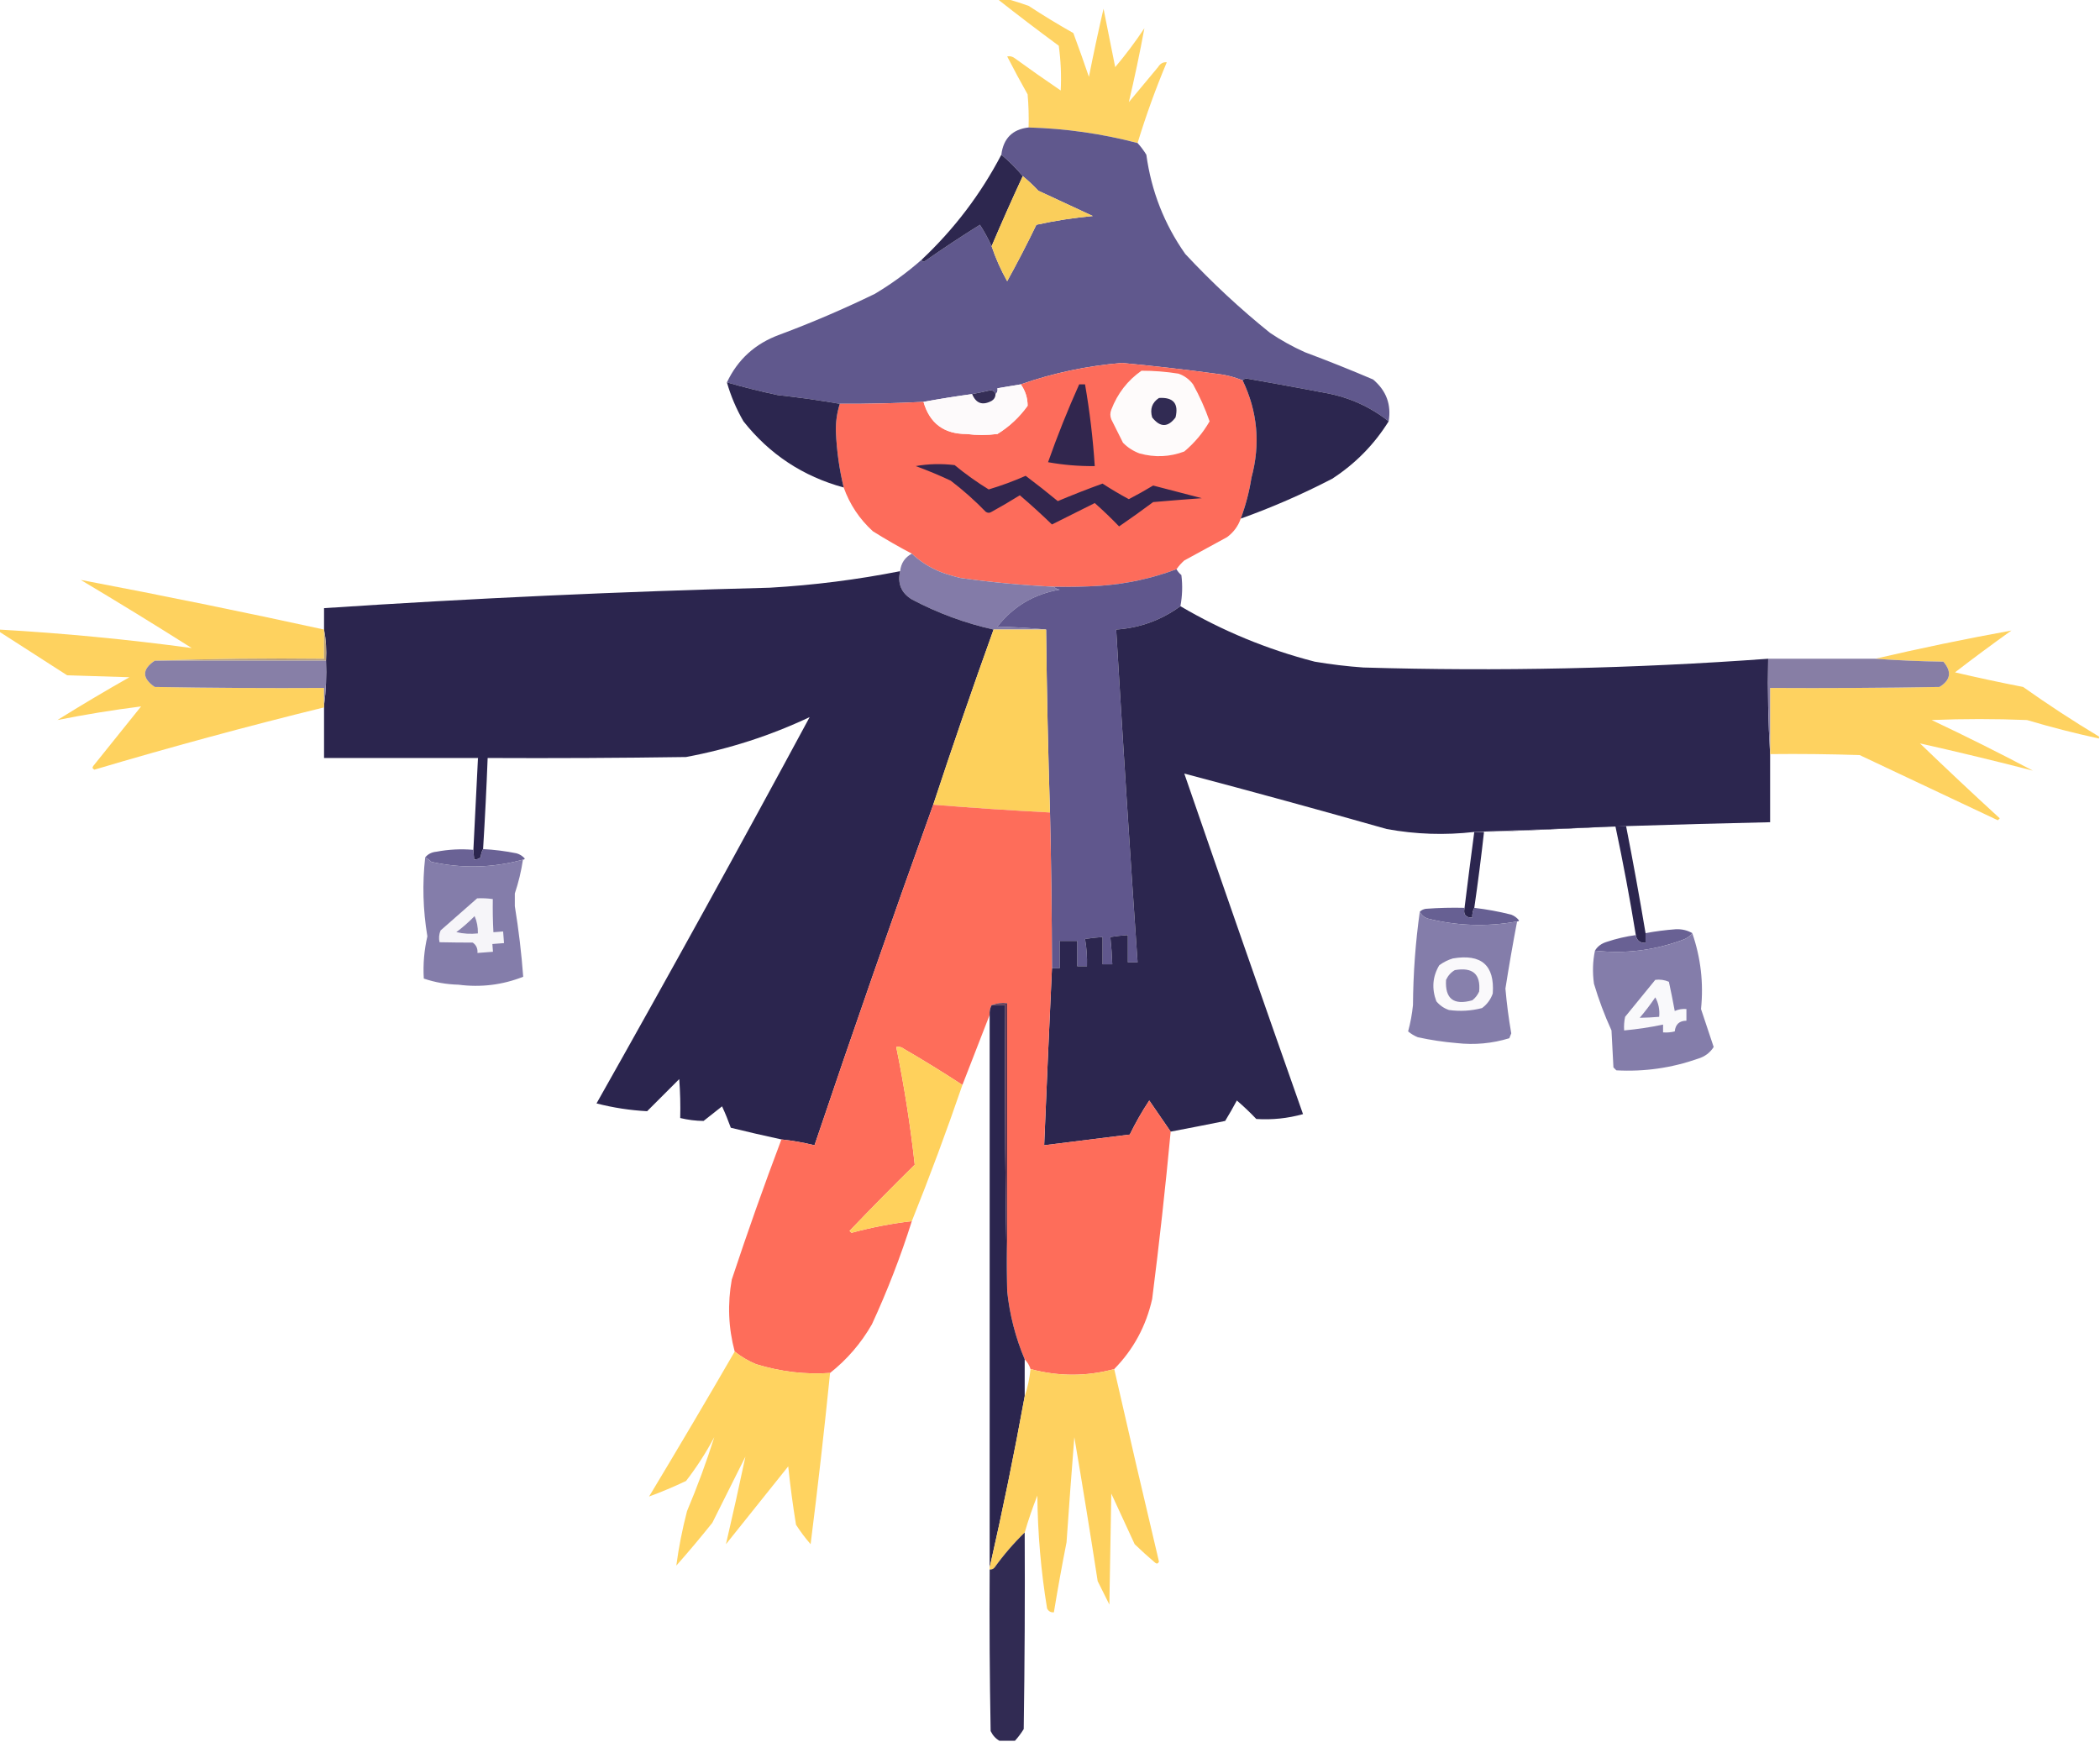 <svg id="egeqIc0wxjY1" xmlns="http://www.w3.org/2000/svg" xmlns:xlink="http://www.w3.org/1999/xlink" viewBox="0 0 1079 895" shape-rendering="geometricPrecision" text-rendering="geometricPrecision">
<style><![CDATA[
#egeqIc0wxjY2_to {animation: egeqIc0wxjY2_to__to 10000ms linear infinite normal forwards}@keyframes egeqIc0wxjY2_to__to { 0% {offset-distance: 0%;animation-timing-function: cubic-bezier(0.42,0,1,1)} 100% {offset-distance: 100%}} #egeqIc0wxjY2_tr {animation: egeqIc0wxjY2_tr__tr 10000ms linear infinite normal forwards}@keyframes egeqIc0wxjY2_tr__tr { 0% {transform: rotate(-10deg);animation-timing-function: cubic-bezier(0,0,0.58,1)} 100% {transform: rotate(130deg)}} #egeqIc0wxjY2 {animation: egeqIc0wxjY2_c_o 10000ms linear infinite normal forwards}@keyframes egeqIc0wxjY2_c_o { 0% {opacity: 0;animation-timing-function: cubic-bezier(0.47,0,0.745,0.715)} 10% {opacity: 1} 90% {opacity: 1;animation-timing-function: cubic-bezier(0.39,0.575,0.565,1)} 100% {opacity: 0}} #egeqIc0wxjY5_tr {animation: egeqIc0wxjY5_tr__tr 10000ms linear infinite normal forwards}@keyframes egeqIc0wxjY5_tr__tr { 0% {transform: translate(356.5px,89px) rotate(0deg);animation-timing-function: cubic-bezier(0.25,1,0.25,1)} 100% {transform: translate(356.5px,89px) rotate(360deg)}} #egeqIc0wxjY5 {animation: egeqIc0wxjY5_c_o 10000ms linear infinite normal forwards}@keyframes egeqIc0wxjY5_c_o { 0% {opacity: 0} 19% {opacity: 0;animation-timing-function: cubic-bezier(0.55,0.085,0.68,0.53)} 39% {opacity: 0.846;animation-timing-function: cubic-bezier(0.55,0.085,0.68,0.53)} 59% {opacity: 0} 100% {opacity: 0}} #egeqIc0wxjY6_tr {animation: egeqIc0wxjY6_tr__tr 10000ms linear infinite normal forwards}@keyframes egeqIc0wxjY6_tr__tr { 0% {transform: translate(755.5px,101px) rotate(0deg);animation-timing-function: cubic-bezier(0.25,1,0.25,1)} 100% {transform: translate(755.5px,101px) rotate(360deg)}} #egeqIc0wxjY6 {animation: egeqIc0wxjY6_c_o 10000ms linear infinite normal forwards}@keyframes egeqIc0wxjY6_c_o { 0% {opacity: 0} 10% {opacity: 0;animation-timing-function: cubic-bezier(0.55,0.085,0.68,0.53)} 30% {opacity: 0.846;animation-timing-function: cubic-bezier(0.55,0.085,0.68,0.53)} 50% {opacity: 0} 100% {opacity: 0}} #egeqIc0wxjY9_tr {animation: egeqIc0wxjY9_tr__tr 10000ms linear infinite normal forwards}@keyframes egeqIc0wxjY9_tr__tr { 0% {transform: translate(244.5px,207.5px) rotate(0deg);animation-timing-function: cubic-bezier(0.25,1,0.25,1)} 100% {transform: translate(244.5px,207.5px) rotate(360deg)}} #egeqIc0wxjY9 {animation: egeqIc0wxjY9_c_o 10000ms linear infinite normal forwards}@keyframes egeqIc0wxjY9_c_o { 0% {opacity: 0} 49% {opacity: 0;animation-timing-function: cubic-bezier(0.55,0.085,0.68,0.53)} 69% {opacity: 0.87;animation-timing-function: cubic-bezier(0.55,0.085,0.68,0.53)} 89% {opacity: 0} 100% {opacity: 0}} #egeqIc0wxjY19_tr {animation: egeqIc0wxjY19_tr__tr 10000ms linear infinite normal forwards}@keyframes egeqIc0wxjY19_tr__tr { 0% {transform: translate(802.5px,284px) rotate(0deg);animation-timing-function: cubic-bezier(0.25,1,0.25,1)} 100% {transform: translate(802.5px,284px) rotate(360deg)}} #egeqIc0wxjY19 {animation: egeqIc0wxjY19_c_o 10000ms linear infinite normal forwards}@keyframes egeqIc0wxjY19_c_o { 0% {opacity: 0} 40% {opacity: 0;animation-timing-function: cubic-bezier(0.55,0.085,0.68,0.53)} 60% {opacity: 0.849;animation-timing-function: cubic-bezier(0.55,0.085,0.68,0.53)} 80% {opacity: 0} 100% {opacity: 0}}
]]></style>
<g id="egeqIc0wxjY2_to" style="offset-path:path('M355.5,331L695.5,331');offset-rotate:auto"><g id="egeqIc0wxjY2_tr" transform="rotate(-10)"><path id="egeqIc0wxjY2" d="M166.5,33.5c31.456,1.954,45.956,18.62,43.5,50-8.514,24.68-25.681,34.513-51.5,29.5-17.787-6.632-27.454-19.465-29-38.5c2.273-22.932,14.606-36.598,37-41Z" transform="translate(-410.753,-221.635)" opacity="0" clip-rule="evenodd" fill="#eaedf5" fill-rule="evenodd"/></g></g><path d="M512.5,-0.5c1.667,0,3.333,0,5,0c3.601.991,7.268,2.158,11,3.5c7.5,4.918,15.167,9.585,23,14c2.758,7.44,5.425,14.94,8,22.5c2.311-11.724,4.811-23.39,7.5-35c2,9.997,4,19.997,6,30c5.385-6.384,10.385-13.05,15-20-2.353,12.745-5.02,25.412-8,38c5-6,10-12,15-18c1.113-1.829,2.613-2.663,4.5-2.5-5.707,13.58-10.707,27.413-15,41.5-18.336-4.81-37.002-7.476-56-8c.166-5.676-.001-11.343-.5-17-3.627-6.42-7.127-12.92-10.5-19.5c1.408-.315,2.741.018,4,1c7.746,5.623,15.579,11.123,23.5,16.5.388-7.685.055-15.351-1-23-10.685-7.864-21.185-15.863-31.5-24Z" opacity="0.947" clip-rule="evenodd" fill="#fed15b" fill-rule="evenodd"/><path d="M528.5,65.5c18.998.523,37.664,3.19,56,8c1.668,1.84,3.168,3.84,4.5,6c2.567,18.719,9.234,35.719,20,51c13.597,14.601,28.097,28.101,43.5,40.5c5.678,3.841,11.678,7.174,18,10c11.809,4.408,23.476,9.075,35,14c6.795,5.735,9.461,12.902,8,21.5-9.386-7.417-20.053-12.251-32-14.5-13.648-2.581-27.315-5.081-41-7.5-.916.043-1.583.376-2,1-4.369-1.812-9.036-2.979-14-3.5-15.971-2.163-31.971-3.997-48-5.5-17.921,1.485-35.255,5.152-52,11-4,.667-8,1.333-12,2c.237,1.291-.096,2.291-1,3-.291-1.149-1.124-1.816-2.5-2-3.163.75-6.33,1.416-9.5,2-8.493,1.163-16.827,2.497-25,4-14.321.742-28.654,1.075-43,1-10.48-1.799-21.147-3.299-32-4.5-8.756-1.864-17.422-4.031-26-6.5c5.569-11.81,14.569-19.977,27-24.5c16.662-6.221,32.995-13.221,49-21c8.561-5.109,16.561-10.942,24-17.5.397,1.025,1.063,1.192,2,.5c9.162-6.415,18.495-12.582,28-18.5c2.266,3.534,4.266,7.2,6,11c2.076,6.213,4.742,12.213,8,18c5.255-9.51,10.255-19.176,15-29c9.551-2.103,19.218-3.603,29-4.5-9.333-4.333-18.667-8.667-28-13-2.536-2.705-5.203-5.205-8-7.5-3.333-4-7-7.667-11-11c1.052-8.386,5.719-13.052,14-14Z" opacity="0.994" clip-rule="evenodd" fill="#60588d" fill-rule="evenodd"/><g id="egeqIc0wxjY5_tr" transform="translate(356.5,89) rotate(0)"><path id="egeqIc0wxjY5" d="M358.5,71.5c1.617,4.04,2.45,8.373,2.5,13c4.42,1.52,8.92,2.853,13.5,4-4.545,1.26-9.045,2.594-13.5,4-.978,4.723-2.144,9.39-3.5,14-1.242-5.367-2.575-10.7-4-16-4.948-1.654-9.948-3.154-15-4.5c5.364-.171,10.698-.67,16-1.5c1.742-4.225,3.076-8.559,4-13Z" transform="translate(-356.5,-89)" opacity="0" clip-rule="evenodd" fill="#ffd15a" fill-rule="evenodd"/></g><g id="egeqIc0wxjY6_tr" transform="translate(755.5,101) rotate(0)"><path id="egeqIc0wxjY6" d="M758.5,74.5c1.287,1.371,1.953,3.205,2,5.5.427,4.841.927,9.674,1.5,14.5c6.743,1.749,13.577,3.249,20.5,4.5-6.828,2.291-13.828,4.124-21,5.5-1.027,7.803-2.694,15.47-5,23-1.546-8.318-3.046-16.651-4.5-25-7.793-2.407-15.627-4.741-23.5-7c8-.667,16-1.333,24-2c2.408-6.224,4.408-12.557,6-19Z" transform="translate(-755.5,-101)" opacity="0" clip-rule="evenodd" fill="#ffd15a" fill-rule="evenodd"/></g><path d="M514.5,79.5c4,3.333,7.667,7,11,11-5.528,11.917-10.861,23.917-16,36-1.734-3.8-3.734-7.466-6-11-9.505,5.918-18.838,12.085-28,18.5-.937.692-1.603.525-2-.5c16.738-15.728,30.404-33.728,41-54Z" opacity="0.991" clip-rule="evenodd" fill="#2c264e" fill-rule="evenodd"/><path d="M525.5,90.5c2.797,2.295,5.464,4.795,8,7.5c9.333,4.333,18.667,8.667,28,13-9.782.897-19.449,2.397-29,4.5-4.745,9.824-9.745,19.49-15,29-3.258-5.787-5.924-11.787-8-18c5.139-12.083,10.472-24.083,16-36Z" clip-rule="evenodd" fill="#face5b" fill-rule="evenodd"/><g id="egeqIc0wxjY9_tr" transform="translate(244.5,207.5) rotate(0)"><path id="egeqIc0wxjY9" d="M257.5,180.5c.722.418,1.222,1.084,1.5,2c.651,6.327,1.151,12.66,1.5,19c7.131.926,14.131,2.426,21,4.5-6.91,1.978-13.91,3.478-21,4.5-1.014,8.244-2.847,16.244-5.5,24-1.494-8.631-2.661-17.298-3.5-26-8.08-1.853-16.08-4.02-24-6.5c7.993-.5,15.993-.666,24-.5c2-7,4-14,6-21Z" transform="translate(-254.5,-207.5)" opacity="0" clip-rule="evenodd" fill="#ffd15a" fill-rule="evenodd"/></g><path d="M638.5,195.5c7.67,16.03,9.17,32.697,4.5,50-1.125,7.205-2.959,14.205-5.5,21-1.318,3.832-3.652,6.999-7,9.5-7.333,4-14.667,8-22,12-1.541,1.371-2.875,2.871-4,4.5-12.556,4.698-25.556,7.531-39,8.5-7.993.5-15.993.666-24,.5-16.072-.771-32.072-2.271-48-4.5-3.393-.798-6.726-1.798-10-3-5.749-2.301-10.749-5.467-15-9.5-6.767-3.554-13.434-7.387-20-11.5-6.883-6.272-11.883-13.772-15-22.5-2.255-9.364-3.588-18.864-4-28.5-.154-4.998.513-9.832,2-14.5c14.346.075,28.679-.258,43-1c3.174,11.003,10.507,16.503,22,16.5c5.333.667,10.667.667,16,0c6.123-3.789,11.29-8.622,15.5-14.5-.002-4.012-1.169-7.679-3.5-11c16.745-5.848,34.079-9.515,52-11c16.029,1.503,32.029,3.337,48,5.5c4.964.521,9.631,1.688,14,3.5Z" opacity="0.998" clip-rule="evenodd" fill="#fd6c5b" fill-rule="evenodd"/><path d="M586.5,190.5c6.371-.012,12.704.488,19,1.5c3.062,1.061,5.562,2.894,7.5,5.5c3.385,6.102,6.218,12.435,8.5,19-3.361,5.871-7.694,11.038-13,15.5-7.494,2.826-15.161,3.159-23,1-3.259-1.211-6.092-3.044-8.5-5.5-2-4-4-8-6-12-.667-1.667-.667-3.333,0-5c3.213-8.356,8.38-15.023,15.5-20Z" clip-rule="evenodd" fill="#fefbfb" fill-rule="evenodd"/><path d="M713.5,216.5c-7.434,11.935-17.101,21.768-29,29.5-15.248,7.912-30.915,14.745-47,20.5c2.541-6.795,4.375-13.795,5.5-21c4.67-17.303,3.17-33.97-4.5-50c.417-.624,1.084-.957,2-1c13.685,2.419,27.352,4.919,41,7.5c11.947,2.249,22.614,7.083,32,14.5Z" opacity="0.992" clip-rule="evenodd" fill="#2b254e" fill-rule="evenodd"/><path d="M373.5,196.5c8.578,2.469,17.244,4.636,26,6.5c10.853,1.201,21.52,2.701,32,4.5-1.487,4.668-2.154,9.502-2,14.5.412,9.636,1.745,19.136,4,28.5-20.941-5.714-38.108-17.047-51.5-34-3.681-6.356-6.514-13.022-8.5-20Z" opacity="0.991" clip-rule="evenodd" fill="#2b254e" fill-rule="evenodd"/><path d="M524.5,197.5c2.331,3.321,3.498,6.988,3.5,11-4.21,5.878-9.377,10.711-15.5,14.5-5.333.667-10.667.667-16,0-11.493.003-18.826-5.497-22-16.5c8.173-1.503,16.507-2.837,25-4c1.976,4.815,5.309,5.981,10,3.5c1.323-.816,1.989-1.983,2-3.5.904-.709,1.237-1.709,1-3c4-.667,8-1.333,12-2Z" clip-rule="evenodd" fill="#fdfafb" fill-rule="evenodd"/><path d="M554.5,197.5c1,0,2,0,3,0c2.415,13.903,4.081,27.903,5,42-8.071.097-16.071-.57-24-2c4.776-13.552,10.109-26.886,16-40Z" clip-rule="evenodd" fill="#31264e" fill-rule="evenodd"/><path d="M511.5,202.5c-.011,1.517-.677,2.684-2,3.5-4.691,2.481-8.024,1.315-10-3.5c3.17-.584,6.337-1.25,9.5-2c1.376.184,2.209.851,2.5,2Z" clip-rule="evenodd" fill="#352e56" fill-rule="evenodd"/><path d="M595.5,204.5c7.38-.457,10.213,2.876,8.5,10-3.912,5.201-7.912,5.201-12,0-1.244-4.309-.077-7.642,3.5-10Z" clip-rule="evenodd" fill="#312b53" fill-rule="evenodd"/><path d="M470.5,239.5c6.487-1.154,13.154-1.321,20-.5c5.595,4.61,11.429,8.777,17.5,12.5c6.474-1.936,12.807-4.269,19-7c5.614,4.219,11.114,8.553,16.5,13c7.588-3.196,15.254-6.196,23-9c4.356,2.845,8.856,5.511,13.5,8c4.232-2.2,8.398-4.533,12.5-7c8.321,2.166,16.654,4.332,25,6.5-8.337.616-16.671,1.282-25,2-5.762,4.295-11.596,8.462-17.5,12.5-3.95-4.114-8.117-8.114-12.5-12-7.333,3.667-14.667,7.333-22,11-5.35-5.185-10.85-10.185-16.5-15-4.751,2.959-9.584,5.793-14.5,8.5-1,.667-2,.667-3,0-5.624-5.803-11.624-11.136-18-16-5.907-2.789-11.907-5.289-18-7.5Z" clip-rule="evenodd" fill="#32264e" fill-rule="evenodd"/><g id="egeqIc0wxjY19_tr" transform="translate(802.5,284) rotate(0)"><path id="egeqIc0wxjY19" d="M805.5,263.5c1.051,5.146,1.718,10.479,2,16c5.52.603,10.853,1.769,16,3.5-5.52.935-10.853,2.435-16,4.5-1.191,5.806-2.691,11.473-4.5,17-1.162-6.635-1.995-13.301-2.5-20-6.39-1.184-12.723-2.684-19-4.5c6.325-.5,12.658-.666,19-.5c1.268-5.47,2.935-10.804,5-16Z" transform="translate(-802.5,-284)" opacity="0" clip-rule="evenodd" fill="#ffd15a" fill-rule="evenodd"/></g><path d="M468.5,284.5c4.251,4.033,9.251,7.199,15,9.5c3.274,1.202,6.607,2.202,10,3c15.928,2.229,31.928,3.729,48,4.5.763.768,1.763,1.268,3,1.5-13.21,2.263-23.877,8.597-32,19c8.51.171,16.843.671,25,1.5-9,0-18,0-27,0-14.617-3.264-28.617-8.43-42-15.5-5.443-3.315-7.443-8.149-6-14.5.432-4.09,2.432-7.09,6-9Z" opacity="0.999" clip-rule="evenodd" fill="#837ba8" fill-rule="evenodd"/><path d="M604.5,292.5c.622,1.127,1.455,2.127,2.5,3c.676,5.371.509,10.704-.5,16-9.851,7.173-20.851,11.173-33,12c3.394,57.026,7.06,114.026,11,171-1.667,0-3.333,0-5,0c0-4.667,0-9.333,0-14-3.018.204-6.018.537-9,1c.498,4.652.831,9.319,1,14-1.667,0-3.333,0-5,0c0-4.667,0-9.333,0-14-3.018.204-6.018.537-9,1c.814,4.619,1.147,9.286,1,14-1.667,0-3.333,0-5,0c0-4.333,0-8.667,0-13-3,0-6,0-9,0c0,4.667,0,9.333,0,14-1.333,0-2.667,0-4,0-.046-26.671-.379-53.338-1-80-.992-31.325-1.659-62.658-2-94-8.157-.829-16.49-1.329-25-1.5c8.123-10.403,18.79-16.737,32-19-1.237-.232-2.237-.732-3-1.5c8.007.166,16.007,0,24-.5c13.444-.969,26.444-3.802,39-8.5Z" clip-rule="evenodd" fill="#60578d" fill-rule="evenodd"/><g transform="matrix(.997-.077 0.077 0.997-29.16 19.944)"><path d="M250.5,389.5c-1.813,15.69-3.813,31.357-6,47-.79,1.109-1.29,2.442-1.5,4-1.011.837-2.178,1.17-3.5,1c0-1.667,0-3.333,0-5c2-15.667,4-31.333,6-47" opacity="0.994" clip-rule="evenodd" fill="#2b254e" fill-rule="evenodd"/><path d="M239.5,436.5c0,1.667,0,3.333,0,5c1.322.17,2.489-.163,3.5-1c.21-1.558.71-2.891,1.5-4c5.731.749,11.398,1.915,17,3.5c1.616.615,2.949,1.615,4,3-.228.399-.562.565-1,.5-15.821,3.048-31.487,2.215-47-2.5-.873-1.045-1.873-1.878-3-2.5c1.526-1.63,3.526-2.463,6-2.5c6.37-.706,12.703-.539,19,.5Z" opacity="0.936" clip-rule="evenodd" fill="#60588e" fill-rule="evenodd"/><path d="M214.5,438.5c1.127.622,2.127,1.455,3,2.5c15.513,4.715,31.179,5.548,47,2.5-1.327,5.814-3.16,11.481-5.5,17-.167,2.167-.333,4.333-.5,6.5c1.037,12.16,1.537,24.327,1.5,36.5-10.978,3.378-22.145,3.878-33.5,1.5-6.092-.617-11.925-2.117-17.5-4.5.132-7.327,1.298-14.494,3.5-21.5-1.213-13.664-.547-27.164,2-40.5Z" opacity="0.994" clip-rule="evenodd" fill="#847daa" fill-rule="evenodd"/><path d="M239.5,461.5c2.706.075,5.373.408,8,1-.532,5.652-.865,11.319-1,17c1.667,0,3.333,0,5,0c0,2,0,4,0,6-2,0-4,0-6,0c0,1.333,0,2.667,0,4-2.667,0-5.333,0-8,0c.359-2.266-.308-4.099-2-5.5-5.68-.445-11.346-.945-17-1.5-.299-2.104.034-4.104,1-6c6.735-5.021,13.401-10.021,20-15Z" clip-rule="evenodd" fill="#f6f5f9" fill-rule="evenodd"/><path d="M237.5,470.5c.977,2.787,1.31,5.787,1,9-3.747.108-7.414-.392-11-1.5c3.58-2.277,6.914-4.777,10-7.5Z" clip-rule="evenodd" fill="#8982ad" fill-rule="evenodd"/></g><path d="M245.5,389.5c-26.333,0-52.667,0-79,0c0-8.667,0-17.333,0-26c0-.333,0-.667,0-1c.992-7.482,1.325-15.148,1-23c.321-5.526-.012-10.86-1-16c0-3.667,0-7.333,0-11c76.25-5.062,152.584-8.562,229-10.5c22.575-1.297,44.908-4.13,67-8.5-1.443,6.351.557,11.185,6,14.5c13.383,7.07,27.383,12.236,42,15.5-10.73,29.857-21.064,59.857-31,90-20.905,58.045-41.238,116.378-61,175-5.595-1.386-11.262-2.386-17-3-8.688-1.871-17.354-3.871-26-6-1.351-3.751-2.851-7.418-4.5-11-3.167,2.5-6.333,5-9.5,7.5-4.021-.035-8.021-.535-12-1.5.166-6.675,0-13.342-.5-20-5.5,5.5-11,11-16.5,16.5-8.763-.46-17.43-1.793-26-4c37.216-65.945,73.716-132.112,109.5-198.5-20.267,9.546-41.434,16.38-63.5,20.5-33.998.5-67.998.667-102,.5" opacity="0.994" clip-rule="evenodd" fill="#2b254e" fill-rule="evenodd"/><path d="M166.5,323.5c0,5,0,10,0,15-29.171-.331-58.171.002-87,1-6.61,4.468-6.61,8.968,0,13.5c28.998.5,57.998.667,87,.5c0,3,0,6,0,9c0,.333,0,.667,0,1-39.576,9.728-78.91,20.394-118,32-1.021-.502-1.188-1.168-.5-2c8.167-10.167,16.333-20.333,24.5-30.5-14.451,1.825-28.785,4.158-43,7c12.168-7.585,24.502-14.918,37-22-10.667-.333-21.333-.667-32-1-11.695-7.511-23.362-15.011-35-22.5c0-.333,0-.667,0-1c33.199,1.894,66.199,5.06,99,9.5-18.833-11.918-37.833-23.584-57-35c41.733,7.913,83.399,16.413,125,25.5Z" opacity="0.962" clip-rule="evenodd" fill="#fed15a" fill-rule="evenodd"/><path d="M830,424.5c-22.428,1.296-44.928,2.296-67.5,3" opacity="0.991" clip-rule="evenodd" fill="#2b254e" fill-rule="evenodd"/><path d="M757.5,427.5c-15.082,1.739-30.082,1.239-45-1.5-34.598-9.816-69.264-19.316-104-28.5c20.125,58.373,40.458,116.707,61,175-7.856,2.188-15.856,3.021-24,2.5-3.182-3.349-6.515-6.516-10-9.5-1.908,3.564-3.908,7.064-6,10.5-9.341,1.902-18.674,3.735-28,5.5-3.657-5.304-7.323-10.638-11-16-3.713,5.589-7.046,11.422-10,17.5-14.674,1.871-29.341,3.704-44,5.5c1.253-30.34,2.586-60.673,4-91c1.333,0,2.667,0,4,0c0-4.667,0-9.333,0-14c3,0,6,0,9,0c0,4.333,0,8.667,0,13c1.667,0,3.333,0,5,0c.147-4.714-.186-9.381-1-14c2.982-.463,5.982-.796,9-1c0,4.667,0,9.333,0,14c1.667,0,3.333,0,5,0-.169-4.681-.502-9.348-1-14c2.982-.463,5.982-.796,9-1c0,4.667,0,9.333,0,14c1.667,0,3.333,0,5,0-3.94-56.974-7.606-113.974-11-171c12.149-.827,23.149-4.827,33-12c21.614,12.709,44.614,22.209,69,28.5c8.283,1.41,16.617,2.41,25,3c69.405,2.064,138.738.564,208-4.5-.33,16.509.004,32.842,1,49c0,11.667,0,23.333,0,35-24.67.543-49.337,1.21-74,2" opacity="0.991" clip-rule="evenodd" fill="#2b254e" fill-rule="evenodd"/><g transform="translate(0 0)"><path d="M835.5,424.5c3.591,18.287,6.924,36.62,10,55c0,1.667,0,3.333,0,5-2.9.092-4.567-1.241-5-4-3.047-18.737-6.547-37.404-10.5-56" opacity="0.991" clip-rule="evenodd" fill="#2b254e" fill-rule="evenodd"/><path d="M869.5,479.5c-1.249,1.636-2.916,2.803-5,3.5-14.61,5.393-29.61,7.227-45,5.5c1.323-2.186,3.323-3.686,6-4.5c4.902-1.642,9.902-2.809,15-3.5.433,2.759,2.1,4.092,5,4c0-1.667,0-3.333,0-5c5.108-.951,10.274-1.618,15.5-2c3.15-.14,5.983.527,8.5,2Z" opacity="0.939" clip-rule="evenodd" fill="#60588e" fill-rule="evenodd"/><path d="M869.5,479.5c4.372,12.647,5.872,25.647,4.5,39c2.167,6.5,4.333,13,6.5,19.5-1.855,2.943-4.521,4.943-8,6-13.615,4.785-27.615,6.785-42,6-.5-.5-1-1-1.5-1.5-.333-6.333-.667-12.667-1-19-3.562-7.791-6.562-15.791-9-24-.818-5.849-.652-11.515.5-17c15.39,1.727,30.39-.107,45-5.5c2.084-.697,3.751-1.864,5-3.5Z" opacity="0.996" clip-rule="evenodd" fill="#847daa" fill-rule="evenodd"/><path d="M850.5,503.5c2.424-.308,4.757.026,7,1c1.081,4.974,2.081,9.974,3,15c1.909-.848,3.909-1.182,6-1c0,2,0,4,0,6-3.602.006-5.602,1.84-6,5.5-1.973.495-3.973.662-6,.5c0-1.333,0-2.667,0-4-6.604,1.372-13.271,2.372-20,3-.163-2.357.003-4.69.5-7c5.175-6.364,10.342-12.697,15.5-19Z" clip-rule="evenodd" fill="#f9f9fb" fill-rule="evenodd"/><path d="M850.5,512.5c1.675,3.007,2.341,6.34,2,10-3.366.288-6.7.454-10,.5c2.883-3.376,5.549-6.876,8-10.5Z" clip-rule="evenodd" fill="#8982ad" fill-rule="evenodd"/></g><g transform="translate(0 0)"><path d="M762.5,427.5c-1.449,13.041-3.115,26.041-5,39-.801,1.542-1.134,3.208-1,5-3.41.116-4.744-1.55-4-5c1.594-13.009,3.26-26.009,5-39" opacity="0.991" clip-rule="evenodd" fill="#2b254e" fill-rule="evenodd"/><path d="M752.5,466.5c-.744,3.45.59,5.116,4,5-.134-1.792.199-3.458,1-5c6.398.748,12.731,1.915,19,3.5c1.616.615,2.949,1.615,4,3-.228.399-.562.565-1,.5-15.412,2.81-30.746,2.31-46-1.5-1.824-.66-3.157-1.827-4-3.5.763-.768,1.763-1.268,3-1.5c6.658-.5,13.325-.666,20-.5Z" opacity="0.952" clip-rule="evenodd" fill="#60588e" fill-rule="evenodd"/><path d="M729.5,468.5c.843,1.673,2.176,2.84,4,3.5c15.254,3.81,30.588,4.31,46,1.5-2.191,11.457-4.191,22.957-6,34.5.672,7.71,1.672,15.377,3,23-.333.833-.667,1.667-1,2.5-8.804,2.697-17.804,3.53-27,2.5-6.732-.566-13.398-1.566-20-3-1.832-.748-3.499-1.748-5-3c1.2-4.391,2.034-8.891,2.5-13.5.117-16.229,1.284-32.229,3.5-48Z" opacity="0.995" clip-rule="evenodd" fill="#847daa" fill-rule="evenodd"/><path d="M746.5,492.5c14.677-2.475,21.511,3.525,20.5,18-1.061,3.062-2.894,5.562-5.5,7.5-5.597,1.456-11.263,1.789-17,1-2.602-.883-4.769-2.383-6.5-4.5-2.443-6.523-1.943-12.689,1.5-18.5c2.213-1.616,4.547-2.783,7-3.5Z" clip-rule="evenodd" fill="#faf9fb" fill-rule="evenodd"/><path d="M747.5,498.5c9.208-1.613,13.375,2.054,12.5,11-.785,1.786-1.951,3.286-3.5,4.5-9.601,2.715-14.101-.785-13.5-10.5c1.025-2.187,2.525-3.854,4.5-5Z" clip-rule="evenodd" fill="#8780ac" fill-rule="evenodd"/></g><path d="M510.5,323.5c9,0,18,0,27,0c.341,31.342,1.008,62.675,2,94-20.027-1.038-40.027-2.372-60-4c9.936-30.143,20.27-60.143,31-90Z" clip-rule="evenodd" fill="#fdd05b" fill-rule="evenodd"/><path d="M1078.5,378.5c0,.333,0,.667,0,1-12.44-2.692-24.77-5.859-37-9.5-16.33-.667-32.67-.667-49,0c17.54,8.289,34.88,16.956,52,26-19.24-4.976-38.57-9.643-58-14c13.54,13.044,27.21,25.878,41,38.5-.33.333-.67.667-1,1-23.67-11.167-47.333-22.333-71-33.5-15.33-.5-30.663-.667-46-.5c0-11.333,0-22.667,0-34c29.002.167,58.002,0,87-.5c5.79-3.532,6.46-7.865,2-13-11.841-.169-23.507-.669-35-1.5c23.246-5.416,46.58-10.249,70-14.5-9.83,7.005-19.5,14.172-29,21.5c11.61,2.713,23.28,5.213,35,7.5c12.72,9.018,25.72,17.518,39,25.5Z" opacity="0.961" clip-rule="evenodd" fill="#fed15b" fill-rule="evenodd"/><path d="M166.5,323.5c.988,5.14,1.321,10.474,1,16-29.333,0-58.667,0-88,0c28.829-.998,57.829-1.331,87-1c0-5,0-10,0-15Z" clip-rule="evenodd" fill="#baa07b" fill-rule="evenodd"/><path d="M79.5,339.5c29.333,0,58.667,0,88,0c.325,7.852-.008,15.518-1,23c0-3,0-6,0-9-29.002.167-58.002,0-87-.5-6.61-4.532-6.61-9.032,0-13.5Z" clip-rule="evenodd" fill="#877fa7" fill-rule="evenodd"/><path d="M908.5,338.5c18.333,0,36.667,0,55,0c11.493.831,23.159,1.331,35,1.5c4.46,5.135,3.79,9.468-2,13-28.998.5-57.998.667-87,.5c0,11.333,0,22.667,0,34-.996-16.158-1.33-32.491-1-49Z" clip-rule="evenodd" fill="#877ea5" fill-rule="evenodd"/><path d="M479.5,413.5c19.973,1.628,39.973,2.962,60,4c.621,26.662.954,53.329,1,80-1.414,30.327-2.747,60.66-4,91c14.659-1.796,29.326-3.629,44-5.5c2.954-6.078,6.287-11.911,10-17.5c3.677,5.362,7.343,10.696,11,16-2.691,28.718-5.858,57.385-9.5,86-3.147,13.971-9.647,25.971-19.5,36-14.267,3.867-28.601,3.867-43,0-.61-1.934-1.61-3.601-3-5-4.72-11.215-7.72-22.881-9-35c0-49.333,0-98.667,0-148-2.885-.306-5.552.027-8,1-.801,1.542-1.134,3.208-1,5-4.667,12-9.333,24-14,36-9.769-6.392-19.769-12.559-30-18.5-1.259-.982-2.592-1.315-4-1c4.088,20.029,7.255,40.195,9.5,60.5-11.348,11.181-22.514,22.514-33.5,34c.333.333.667.667,1,1c10.18-2.769,20.513-4.769,31-6-5.704,18.079-12.537,35.746-20.5,53-5.594,9.755-12.761,18.088-21.5,25-12.647.886-25.313-.614-38-4.5-4.024-1.674-7.691-3.841-11-6.5-3.255-12.179-3.755-24.512-1.5-37c8.011-24.202,16.511-48.202,25.5-72c5.738.614,11.405,1.614,17,3c19.762-58.622,40.095-116.955,61-175Z" opacity="0.996" clip-rule="evenodd" fill="#fe6d5a" fill-rule="evenodd"/><path d="M509.5,516.5c2.333,0,4.667,0,7,0-.332,49.17.001,98.17,1,147c1.28,12.119,4.28,23.785,9,35c0,6.333,0,12.667,0,19-5.382,29.579-11.382,58.912-18,88c0-94.667,0-189.333,0-284-.134-1.792.199-3.458,1-5Z" opacity="0.995" clip-rule="evenodd" fill="#2b254e" fill-rule="evenodd"/><path d="M509.5,516.5c2.448-.973,5.115-1.306,8-1c0,49.333,0,98.667,0,148-.999-48.83-1.332-97.83-1-147-2.333,0-4.667,0-7,0Z" clip-rule="evenodd" fill="#623751" fill-rule="evenodd"/><path d="M494.5,557.5c-8.099,23.64-16.766,46.973-26,70-10.487,1.231-20.82,3.231-31,6-.333-.333-.667-.667-1-1c10.986-11.486,22.152-22.819,33.5-34-2.245-20.305-5.412-40.471-9.5-60.5c1.408-.315,2.741.018,4,1c10.231,5.941,20.231,12.108,30,18.5Z" opacity="0.981" clip-rule="evenodd" fill="#ffd15a" fill-rule="evenodd"/><path d="M377.5,694.5c3.309,2.659,6.976,4.826,11,6.5c12.687,3.886,25.353,5.386,38,4.5-2.968,29.379-6.301,58.712-10,88-2.743-3.154-5.243-6.488-7.5-10-1.625-9.952-2.958-19.952-4-30-10.667,13.333-21.333,26.667-32,40c3.49-14.96,6.823-29.96,10-45-5.667,11.333-11.333,22.667-17,34-5.979,7.48-12.145,14.813-18.5,22c1.212-9.229,3.045-18.562,5.5-28c5.294-12.559,9.96-25.225,14-38-4.21,7.925-9.043,15.425-14.5,22.5-6.329,3.007-12.663,5.674-19,8c14.893-24.72,29.56-49.554,44-74.5Z" opacity="0.96" clip-rule="evenodd" fill="#ffd15a" fill-rule="evenodd"/><path d="M529.5,703.5c14.399,3.867,28.733,3.867,43,0c7.501,33.007,15.168,66.007,23,99-.502,1.021-1.168,1.188-2,.5-3.595-3.05-7.095-6.216-10.5-9.5-4.008-8.701-8.008-17.368-12-26-.333,19-.667,38-1,57-2-4-4-8-6-12-3.814-24.7-7.814-49.367-12-74-1.428,17.993-2.761,35.993-4,54-2.363,11.978-4.529,23.978-6.5,36-1.624.14-2.79-.527-3.5-2-3.151-19.209-4.818-38.542-5-58-2.47,6.245-4.637,12.578-6.5,19-5.676,5.513-10.842,11.513-15.5,18-.671.752-1.504,1.086-2.5,1c0-.333,0-.667,0-1c6.618-29.088,12.618-58.421,18-88c1.49-4.442,2.49-9.109,3-14Z" opacity="0.967" clip-rule="evenodd" fill="#fed05a" fill-rule="evenodd"/><path d="M526.5,787.5c.167,33.668,0,67.335-.5,101-1.332,2.16-2.832,4.16-4.5,6-2.667,0-5.333,0-8,0-1.975-1.146-3.475-2.813-4.5-5-.5-27.665-.667-55.331-.5-83c.996.086,1.829-.248,2.5-1c4.658-6.487,9.824-12.487,15.5-18Z" opacity="0.968" clip-rule="evenodd" fill="#2b254e" fill-rule="evenodd"/></svg>
